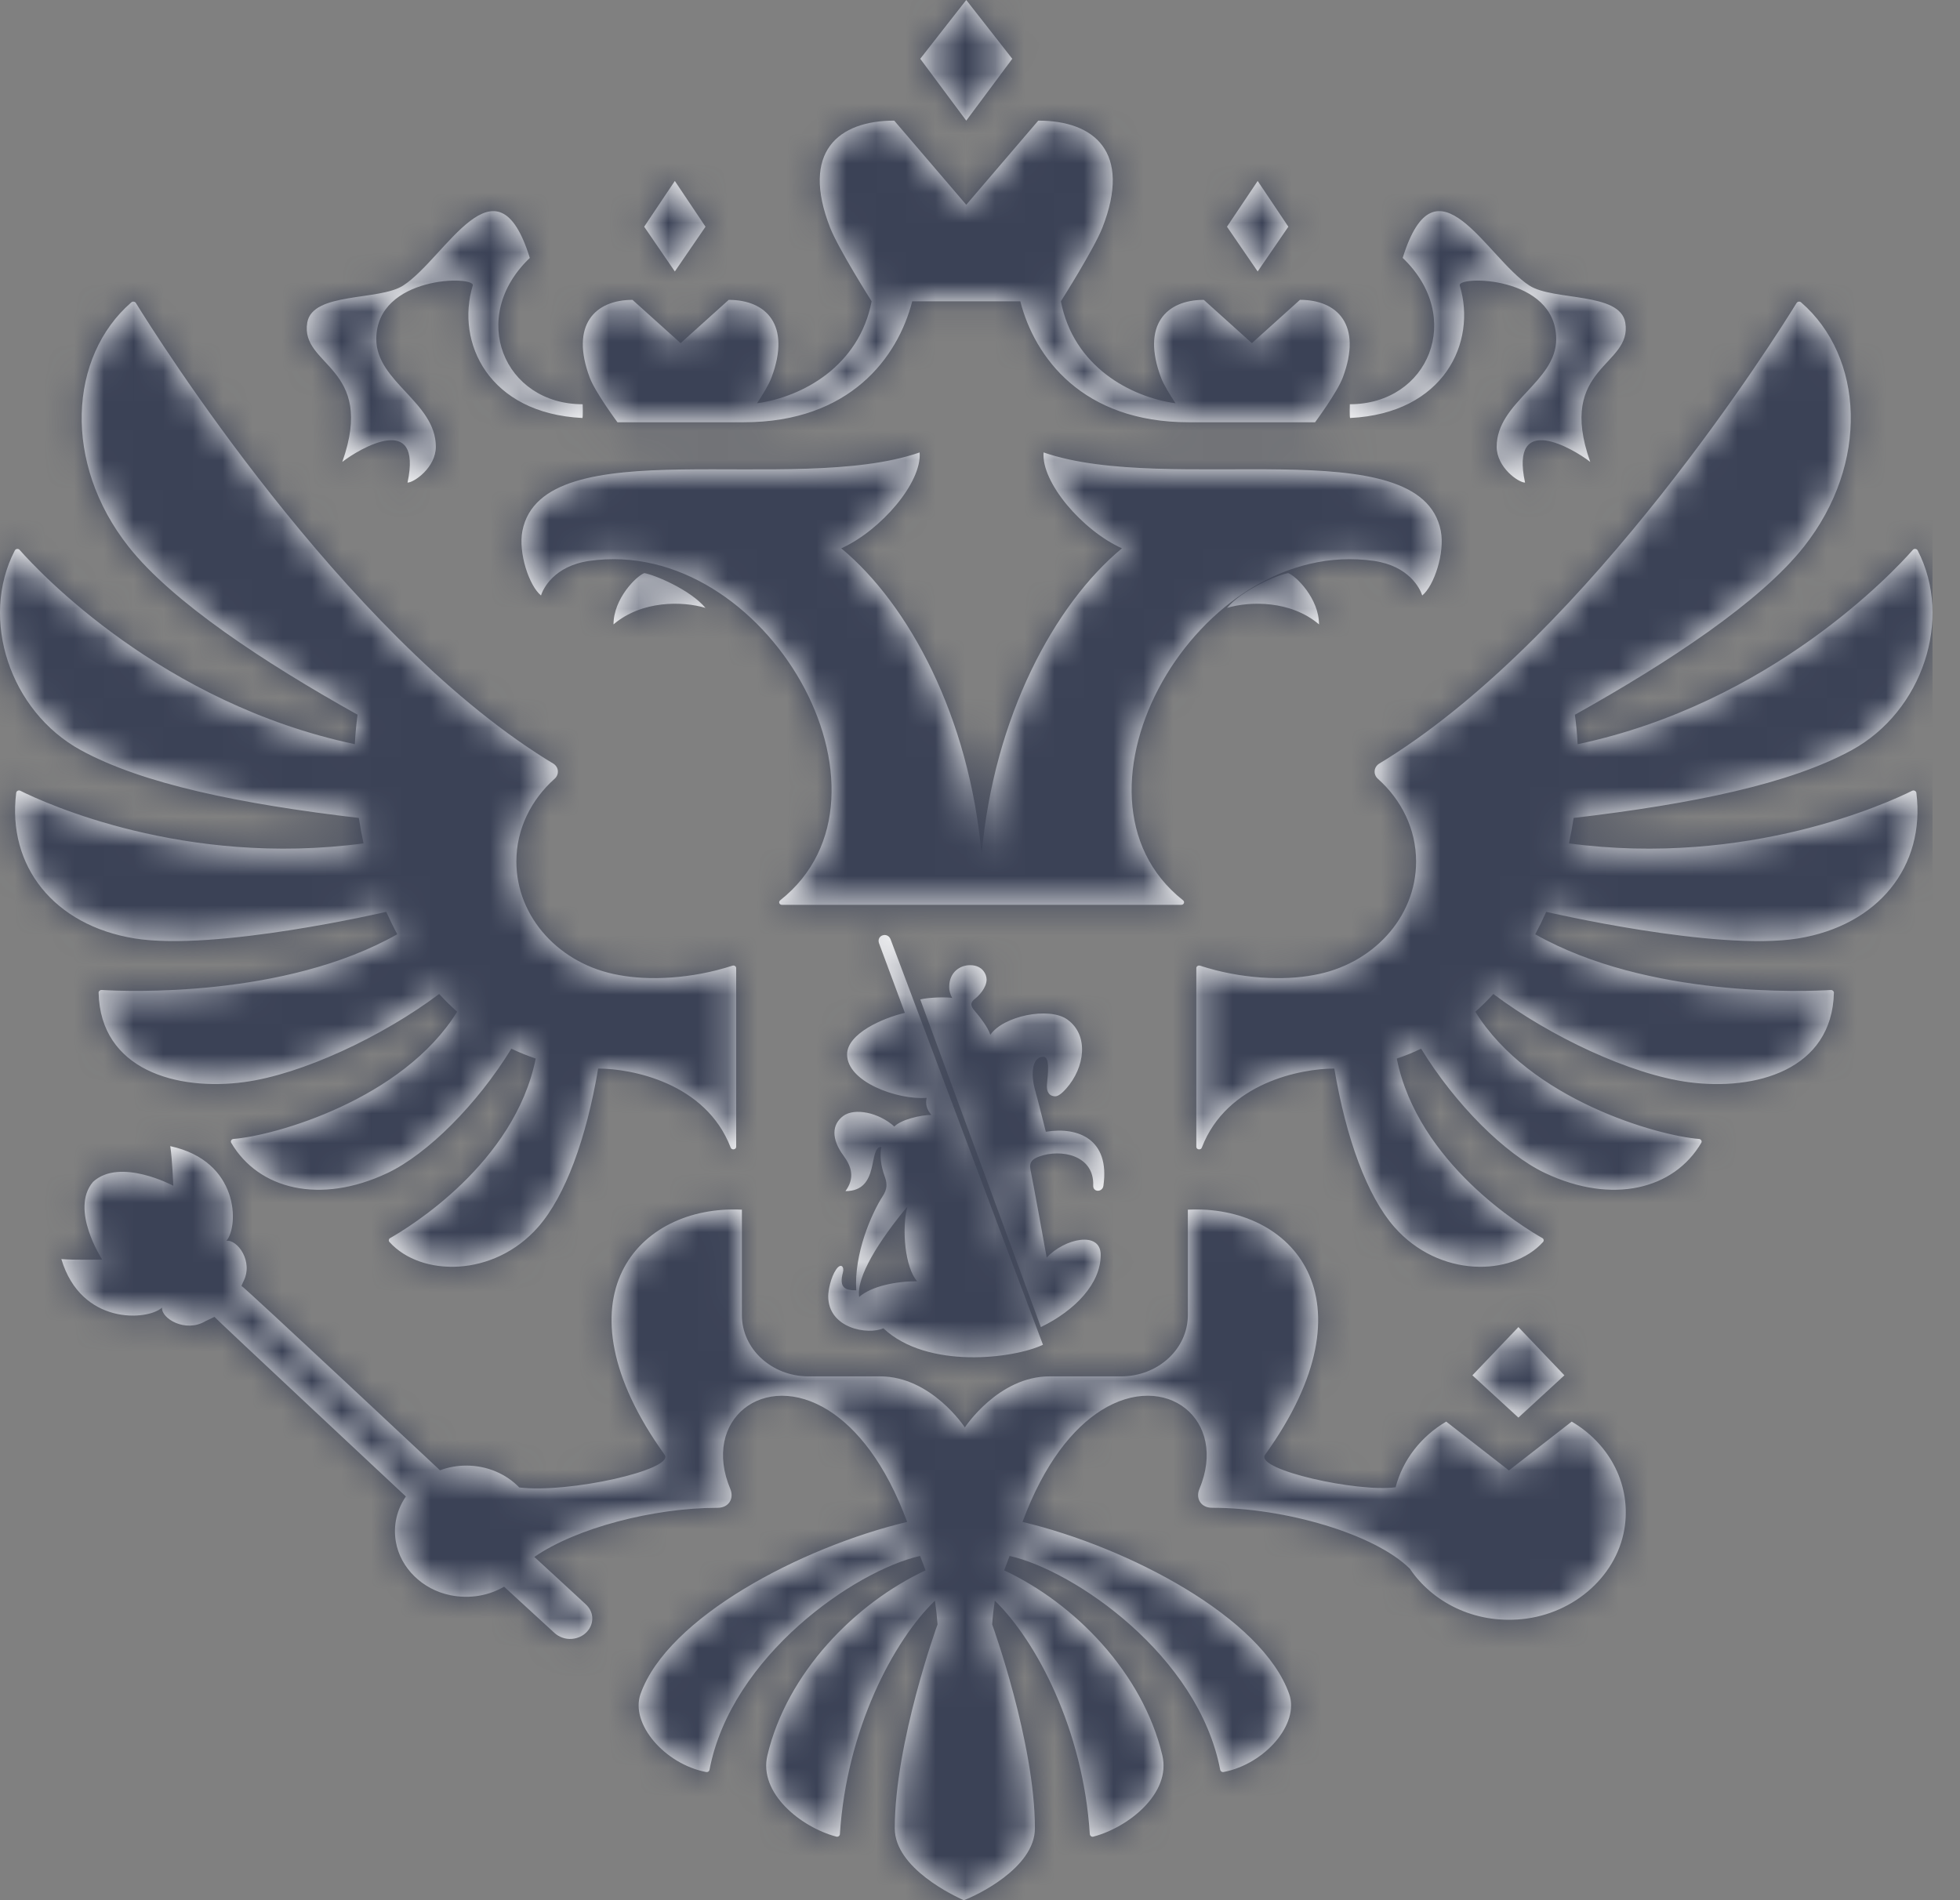 <svg width="66" height="64" viewBox="0 0 66 64" fill="none" xmlns="http://www.w3.org/2000/svg">
<rect x="0" y="0" width="66" height="64" fill="#808080" stroke="none"/>
<path fill-rule="evenodd" clip-rule="evenodd" d="M44.416 21.03C43.466 20.222 42.101 20.241 41.317 20.475C41.83 19.864 43.026 19.362 43.378 19.302C43.646 19.399 44.416 20.166 44.416 21.03ZM48.516 17.881C47.836 14.413 39.393 16.711 35.141 15.238C35.059 16.249 36.45 17.869 37.78 18.468C35.507 20.352 33.466 24.146 33.053 28.782C32.643 24.146 30.602 20.352 28.328 18.468C29.658 17.869 31.05 16.249 30.967 15.239C26.715 16.712 18.272 14.414 17.591 17.882C17.448 18.616 17.818 19.734 18.218 20.056C18.289 19.823 18.663 19.062 19.84 18.892C25.788 18.034 30.755 26.785 26.271 30.323C26.203 30.377 26.242 30.476 26.334 30.476H39.775C39.866 30.476 39.905 30.377 39.838 30.323C35.353 26.785 40.32 18.034 46.269 18.892C47.446 19.063 47.819 19.823 47.891 20.056C48.29 19.734 48.66 18.616 48.516 17.882L48.516 17.881ZM49.155 9.617C49.052 9.279 52.403 9.27 52.403 11.423C52.403 12.865 50.399 13.548 50.399 15.046C50.399 15.743 51.13 16.254 51.354 16.254C50.837 13.851 52.972 15.108 53.549 15.558C52.403 12.326 54.981 12.346 54.728 10.864C54.551 9.829 52.31 10.141 51.499 9.617C50.059 8.687 48.357 5.068 47.234 8.687C49.326 10.681 48.109 13.615 45.453 13.615C45.453 13.615 45.439 14.045 45.463 14.079C48.63 13.92 49.735 11.53 49.155 9.617V9.617ZM11.526 15.558C12.102 15.108 14.237 13.851 13.722 16.254C13.945 16.254 14.676 15.743 14.676 15.046C14.676 13.549 12.671 12.865 12.671 11.423C12.671 9.27 16.022 9.279 15.919 9.617C15.341 11.531 16.445 13.92 19.612 14.079C19.636 14.045 19.621 13.615 19.621 13.615C16.966 13.615 15.749 10.681 17.84 8.687C16.718 5.068 15.015 8.687 13.576 9.617C12.765 10.141 10.523 9.828 10.347 10.864C10.094 12.346 12.672 12.326 11.526 15.558L11.526 15.558ZM20.659 21.03C21.609 20.222 22.975 20.241 23.757 20.475C23.246 19.864 22.048 19.362 21.697 19.302C21.429 19.399 20.659 20.166 20.659 21.03H20.659ZM34.087 1.98L32.537 0L30.988 1.98L32.537 4.063L34.087 1.98H34.087ZM43.383 7.636L42.35 6.095L41.317 7.636L42.35 9.143L43.383 7.636H43.383ZM52.679 46.322L51.13 44.698L49.581 46.322L51.13 47.746L52.679 46.322L52.679 46.322ZM23.757 7.636L22.724 6.095L21.692 7.636L22.724 9.143L23.757 7.636H23.757ZM20.792 14.222H25.046C28.622 14.222 30.231 12.04 30.718 10.148H34.357C34.843 12.04 36.452 14.222 40.029 14.222H44.283C44.283 14.222 45.027 13.218 45.214 12.721C45.886 10.933 45.027 10.099 43.775 10.099L42.155 11.558L40.536 10.1C39.284 10.1 38.425 10.933 39.097 12.722C39.183 12.95 39.388 13.286 39.583 13.581C38.073 13.375 36.146 12.348 35.724 10.148C35.724 10.148 36.839 8.387 37.119 7.674C38.125 5.111 36.84 4.063 34.962 4.063L32.537 6.897L30.112 4.063C28.234 4.063 26.95 5.111 27.956 7.674C28.235 8.387 29.351 10.148 29.351 10.148C28.928 12.348 27.001 13.375 25.492 13.582C25.687 13.286 25.892 12.95 25.977 12.721C26.648 10.933 25.791 10.1 24.538 10.1L22.919 11.558L21.299 10.1C20.046 10.1 19.19 10.934 19.86 12.722C20.047 13.219 20.792 14.222 20.792 14.222L20.792 14.222ZM64.39 26.633C63.587 27.034 58.871 29.211 52.831 28.406C52.894 28.122 52.947 27.836 52.99 27.549C57.01 27.075 60.278 26.403 62.361 25.261C64.734 23.959 65.772 20.851 64.574 18.538C64.543 18.48 64.457 18.469 64.414 18.518C63.758 19.264 59.629 23.69 53.124 25.066C53.108 24.733 53.077 24.402 53.032 24.073C56.191 22.307 59.276 20.273 60.745 18.412C62.964 15.6 62.76 12.012 60.648 10.183C60.626 10.164 60.597 10.156 60.568 10.16C60.539 10.164 60.514 10.18 60.498 10.204C59.83 11.29 53.574 21.256 46.705 25.558C46.621 25.611 46.537 25.663 46.452 25.713C46.255 25.831 46.233 26.084 46.401 26.233C47.193 26.941 47.685 27.925 47.685 29.018C47.685 30.918 46.199 32.498 44.234 32.841C43.236 33.032 41.795 32.977 40.411 32.525C40.349 32.506 40.284 32.546 40.284 32.608V38.626C40.284 38.722 40.434 38.746 40.469 38.654C41.311 36.457 43.829 35.99 44.931 35.99C45.327 38.338 46.035 40.283 46.955 41.33C48.453 43.031 50.899 43.007 51.96 41.831C51.977 41.811 51.985 41.785 51.98 41.76C51.975 41.734 51.959 41.712 51.936 41.699C51.313 41.347 47.747 39.189 47.034 35.654C47.314 35.56 47.588 35.449 47.854 35.321C49.005 37.198 50.68 38.87 52.028 39.509C54.294 40.58 56.368 40.059 57.288 38.491C57.321 38.436 57.28 38.367 57.212 38.361C55.811 38.251 51.511 37.036 49.68 34.077C49.891 33.887 50.094 33.688 50.286 33.478C52.202 34.916 54.911 36.187 56.85 36.447C59.12 36.751 61.691 36.037 61.754 33.436C61.755 33.384 61.707 33.341 61.651 33.344C60.844 33.393 55.503 33.622 51.697 31.468C51.829 31.221 51.952 30.968 52.066 30.712C52.066 30.712 57.818 32.052 60.543 31.608C63.251 31.168 64.837 29.178 64.531 26.703C64.522 26.642 64.449 26.605 64.39 26.634L64.39 26.633ZM13.007 30.711C13.122 30.967 13.245 31.22 13.378 31.467C9.573 33.62 4.233 33.392 3.423 33.343C3.366 33.34 3.318 33.385 3.32 33.436C3.383 36.036 5.954 36.75 8.223 36.446C10.162 36.186 12.872 34.916 14.788 33.478C14.98 33.687 15.183 33.886 15.394 34.076C13.562 37.035 9.262 38.25 7.861 38.361C7.793 38.367 7.754 38.436 7.786 38.491C8.706 40.059 10.78 40.58 13.046 39.509C14.394 38.87 16.069 37.198 17.219 35.321C17.486 35.448 17.76 35.559 18.04 35.653C17.326 39.189 13.761 41.346 13.137 41.7C13.114 41.712 13.098 41.734 13.094 41.76C13.089 41.785 13.096 41.812 13.114 41.831C14.174 43.007 16.621 43.031 18.119 41.33C19.039 40.283 19.746 38.338 20.142 35.99C21.245 35.99 23.763 36.456 24.605 38.654C24.641 38.746 24.79 38.722 24.79 38.625V32.607C24.79 32.546 24.725 32.505 24.663 32.525C23.279 32.976 21.837 33.031 20.84 32.84C18.875 32.498 17.388 30.918 17.388 29.017C17.388 27.925 17.882 26.939 18.673 26.232C18.842 26.083 18.819 25.831 18.623 25.713C18.537 25.662 18.452 25.611 18.368 25.558C11.503 21.258 5.25 11.299 4.576 10.205C4.56 10.18 4.534 10.164 4.505 10.16C4.475 10.156 4.446 10.164 4.423 10.183C2.314 12.013 2.109 15.6 4.329 18.412C5.798 20.272 8.882 22.307 12.04 24.072C11.996 24.402 11.966 24.733 11.949 25.065C5.45 23.69 1.324 19.271 0.661 18.521C0.617 18.47 0.529 18.48 0.499 18.539C-0.697 20.853 0.341 23.959 2.713 25.261C4.795 26.402 8.064 27.075 12.084 27.549C12.127 27.836 12.18 28.122 12.242 28.406C6.208 29.21 1.495 27.038 0.685 26.634C0.625 26.604 0.552 26.641 0.545 26.704C0.239 29.179 1.824 31.166 4.532 31.607C7.257 32.051 13.008 30.711 13.008 30.711L13.007 30.711ZM50.811 49.526L48.699 47.881C47.855 48.378 47.236 49.167 46.995 50.092C45.724 50.268 42.26 49.506 42.597 49.001C46.394 43.715 43.489 40.568 39.999 40.743V44.293C39.999 45.433 38.993 46.357 37.755 46.357H35.345C33.616 46.357 32.49 48.077 32.49 48.077C32.49 48.077 31.364 46.357 29.635 46.357H27.225C25.985 46.357 24.982 45.433 24.982 44.293V40.743C21.492 40.568 18.585 43.715 22.383 49.001C22.717 49.501 19.156 50.301 17.486 50.099C17.046 49.647 16.411 49.362 15.7 49.362C15.398 49.363 15.098 49.416 14.815 49.52C14.815 49.52 8.251 43.369 8.131 43.309L8.184 43.185C8.559 42.493 7.986 41.738 7.625 41.792C8.045 41.292 8.064 39.108 5.733 38.603C5.801 39.042 5.836 39.937 5.836 39.937C5.836 39.937 4.037 38.974 3.133 39.806C2.339 40.736 3.441 42.423 3.441 42.423C3.441 42.423 2.52 42.445 2.066 42.407C2.733 44.641 4.971 44.483 5.456 44.042C5.424 44.397 6.233 44.904 6.919 44.498L7.221 44.353C7.274 44.424 13.667 50.402 13.667 50.402C13.373 50.833 13.233 51.362 13.33 51.926C13.481 52.808 14.223 53.539 15.171 53.729C15.841 53.862 16.47 53.734 16.975 53.441L18.668 54.996C18.818 55.131 19.022 55.215 19.249 55.199C19.663 55.172 19.973 54.84 19.942 54.459C19.928 54.287 19.839 54.14 19.717 54.028C19.69 53.998 17.993 52.439 17.993 52.439C19.393 51.468 22.001 50.784 24.165 50.784C24.546 50.784 24.724 50.465 24.593 50.153C23.613 47.819 25.721 46.129 27.902 47.505C28.853 48.105 29.819 49.287 30.547 51.259C26.969 52.117 22.477 54.479 21.568 57.058C21.218 58.053 22.374 59.411 23.778 59.684C23.803 59.689 23.829 59.684 23.85 59.671C23.871 59.657 23.886 59.636 23.891 59.611C24.625 55.761 28.808 52.893 30.984 52.406C31.093 52.696 31.058 52.602 31.167 52.891C28.797 54 26.498 56.34 25.841 59.123C25.54 60.397 26.976 61.545 28.161 61.859C28.22 61.875 28.279 61.834 28.282 61.777C28.508 58.259 30.077 55.271 31.483 53.911C31.522 54.177 31.551 54.444 31.57 54.712C31.57 54.712 30.13 58.683 30.13 61.58C30.13 62.928 32.154 63.868 32.453 64C32.827 63.868 34.849 62.928 34.849 61.58C34.849 58.683 33.41 54.712 33.41 54.712C33.429 54.444 33.459 54.177 33.498 53.911C34.903 55.271 36.474 58.258 36.698 61.776C36.701 61.804 36.716 61.83 36.739 61.846C36.762 61.862 36.792 61.867 36.819 61.859C38.006 61.545 39.44 60.397 39.14 59.123C38.482 56.341 36.184 54 33.814 52.891C33.922 52.602 33.887 52.695 33.996 52.406C36.174 52.893 40.355 55.761 41.089 59.611C41.1 59.662 41.151 59.694 41.203 59.683C42.606 59.41 43.764 58.053 43.411 57.057C42.505 54.479 38.011 52.116 34.432 51.259C35.161 49.287 36.128 48.105 37.079 47.504C39.259 46.128 41.367 47.819 40.387 50.153C40.256 50.465 40.433 50.783 40.815 50.783C43.263 50.783 46.279 51.658 47.473 52.833C48.236 53.965 49.645 54.69 51.236 54.535C53.043 54.359 54.516 53.016 54.72 51.355C54.897 49.9 54.137 48.593 52.925 47.881L50.811 49.526L50.811 49.526ZM34.998 38.951C35.719 38.686 36.85 38.9 36.812 39.931C36.802 40.165 37.133 40.165 37.157 39.926C37.373 38.383 36.32 37.938 35.217 38.119C35.08 37.588 34.968 37.124 34.841 36.664C34.739 36.292 34.702 35.594 35.136 35.594C35.371 35.594 35.277 36.243 35.254 36.523C35.235 36.769 35.324 36.918 35.526 36.925C35.651 36.93 35.808 36.771 35.901 36.666C36.532 35.959 36.679 34.865 35.94 34.338C35.321 33.895 33.773 34.225 33.347 34.855C33.283 34.618 32.975 34.225 32.828 34.055C32.685 33.888 32.648 33.774 32.846 33.627C32.939 33.556 33.222 33.278 33.222 32.991C33.222 32.821 33.088 32.508 32.666 32.508C32.333 32.508 31.963 32.736 31.963 33.246C31.963 33.359 31.991 33.48 32.064 33.611C31.854 33.577 31.282 33.59 30.988 33.662L35.049 44.698C36.212 44.13 37.064 43.231 37.064 42.265C37.064 41.442 35.84 41.715 35.246 42.357C35.054 41.314 34.885 40.35 34.699 39.39C34.648 39.125 34.784 39.03 34.998 38.95V38.951ZM29.599 31.767L30.471 34.115C29.725 34.287 28.525 34.815 28.525 35.514C28.525 36.444 30.222 37.05 31.203 36.977C31.154 37.189 31.211 37.378 31.363 37.551C31.007 37.551 30.335 37.712 30.115 37.943C29.595 37.472 28.781 37.301 28.394 37.587C28.005 37.876 27.993 38.364 28.399 38.916C28.682 39.299 28.788 39.676 28.47 40.118C29.653 40.118 29.217 38.627 29.68 38.627C29.62 38.916 29.657 39.251 29.791 39.622C29.88 39.869 29.88 40.044 29.728 40.281C29.346 40.873 28.753 42.232 28.833 43.461C28.446 43.459 28.248 43.367 28.385 42.853C28.436 42.662 28.314 42.525 28.153 42.761C27.975 43.021 27.889 43.465 27.889 43.655C27.889 44.749 29.233 44.969 29.746 44.738C31.229 46.131 34.144 45.759 35.12 45.292L29.988 31.634C29.884 31.376 29.507 31.499 29.599 31.767V31.767ZM28.931 43.682C28.831 43.007 29.591 41.8 30.557 40.635C30.352 41.394 30.48 42.702 30.883 43.153C30.182 43.153 29.349 43.316 28.931 43.682V43.682H28.931Z" fill="#FEFEFE"/>
<mask id="mask0" mask-type="alpha" maskUnits="userSpaceOnUse" x="0" y="0" width="66" height="64">
<path fill-rule="evenodd" clip-rule="evenodd" d="M44.416 21.03C43.466 20.222 42.101 20.241 41.317 20.475C41.83 19.864 43.026 19.362 43.378 19.302C43.646 19.399 44.416 20.166 44.416 21.03ZM48.516 17.881C47.836 14.413 39.393 16.711 35.141 15.238C35.059 16.249 36.45 17.869 37.78 18.468C35.507 20.352 33.466 24.146 33.053 28.782C32.643 24.146 30.602 20.352 28.328 18.468C29.658 17.869 31.05 16.249 30.967 15.239C26.715 16.712 18.272 14.414 17.591 17.882C17.448 18.616 17.818 19.734 18.218 20.056C18.289 19.823 18.663 19.062 19.84 18.892C25.788 18.034 30.755 26.785 26.271 30.323C26.203 30.377 26.242 30.476 26.334 30.476H39.775C39.866 30.476 39.905 30.377 39.838 30.323C35.353 26.785 40.32 18.034 46.269 18.892C47.446 19.063 47.819 19.823 47.891 20.056C48.29 19.734 48.66 18.616 48.516 17.882L48.516 17.881ZM49.155 9.617C49.052 9.279 52.403 9.27 52.403 11.423C52.403 12.865 50.399 13.548 50.399 15.046C50.399 15.743 51.13 16.254 51.354 16.254C50.837 13.851 52.972 15.108 53.549 15.558C52.403 12.326 54.981 12.346 54.728 10.864C54.551 9.829 52.31 10.141 51.499 9.617C50.059 8.687 48.357 5.068 47.234 8.687C49.326 10.681 48.109 13.615 45.453 13.615C45.453 13.615 45.439 14.045 45.463 14.079C48.63 13.92 49.735 11.53 49.155 9.617V9.617ZM11.526 15.558C12.102 15.108 14.237 13.851 13.722 16.254C13.945 16.254 14.676 15.743 14.676 15.046C14.676 13.549 12.671 12.865 12.671 11.423C12.671 9.27 16.022 9.279 15.919 9.617C15.341 11.531 16.445 13.92 19.612 14.079C19.636 14.045 19.621 13.615 19.621 13.615C16.966 13.615 15.749 10.681 17.84 8.687C16.718 5.068 15.015 8.687 13.576 9.617C12.765 10.141 10.523 9.828 10.347 10.864C10.094 12.346 12.672 12.326 11.526 15.558L11.526 15.558ZM20.659 21.03C21.609 20.222 22.975 20.241 23.757 20.475C23.246 19.864 22.048 19.362 21.697 19.302C21.429 19.399 20.659 20.166 20.659 21.03H20.659ZM34.087 1.98L32.537 0L30.988 1.98L32.537 4.063L34.087 1.98H34.087ZM43.383 7.636L42.35 6.095L41.317 7.636L42.35 9.143L43.383 7.636H43.383ZM52.679 46.322L51.13 44.698L49.581 46.322L51.13 47.746L52.679 46.322L52.679 46.322ZM23.757 7.636L22.724 6.095L21.692 7.636L22.724 9.143L23.757 7.636H23.757ZM20.792 14.222H25.046C28.622 14.222 30.231 12.04 30.718 10.148H34.357C34.843 12.04 36.452 14.222 40.029 14.222H44.283C44.283 14.222 45.027 13.218 45.214 12.721C45.886 10.933 45.027 10.099 43.775 10.099L42.155 11.558L40.536 10.1C39.284 10.1 38.425 10.933 39.097 12.722C39.183 12.95 39.388 13.286 39.583 13.581C38.073 13.375 36.146 12.348 35.724 10.148C35.724 10.148 36.839 8.387 37.119 7.674C38.125 5.111 36.84 4.063 34.962 4.063L32.537 6.897L30.112 4.063C28.234 4.063 26.95 5.111 27.956 7.674C28.235 8.387 29.351 10.148 29.351 10.148C28.928 12.348 27.001 13.375 25.492 13.582C25.687 13.286 25.892 12.95 25.977 12.721C26.648 10.933 25.791 10.1 24.538 10.1L22.919 11.558L21.299 10.1C20.046 10.1 19.19 10.934 19.86 12.722C20.047 13.219 20.792 14.222 20.792 14.222L20.792 14.222ZM64.39 26.633C63.587 27.034 58.871 29.211 52.831 28.406C52.894 28.122 52.947 27.836 52.99 27.549C57.01 27.075 60.278 26.403 62.361 25.261C64.734 23.959 65.772 20.851 64.574 18.538C64.543 18.48 64.457 18.469 64.414 18.518C63.758 19.264 59.629 23.69 53.124 25.066C53.108 24.733 53.077 24.402 53.032 24.073C56.191 22.307 59.276 20.273 60.745 18.412C62.964 15.6 62.76 12.012 60.648 10.183C60.626 10.164 60.597 10.156 60.568 10.16C60.539 10.164 60.514 10.18 60.498 10.204C59.83 11.29 53.574 21.256 46.705 25.558C46.621 25.611 46.537 25.663 46.452 25.713C46.255 25.831 46.233 26.084 46.401 26.233C47.193 26.941 47.685 27.925 47.685 29.018C47.685 30.918 46.199 32.498 44.234 32.841C43.236 33.032 41.795 32.977 40.411 32.525C40.349 32.506 40.284 32.546 40.284 32.608V38.626C40.284 38.722 40.434 38.746 40.469 38.654C41.311 36.457 43.829 35.99 44.931 35.99C45.327 38.338 46.035 40.283 46.955 41.33C48.453 43.031 50.899 43.007 51.96 41.831C51.977 41.811 51.985 41.785 51.98 41.76C51.975 41.734 51.959 41.712 51.936 41.699C51.313 41.347 47.747 39.189 47.034 35.654C47.314 35.56 47.588 35.449 47.854 35.321C49.005 37.198 50.68 38.87 52.028 39.509C54.294 40.58 56.368 40.059 57.288 38.491C57.321 38.436 57.28 38.367 57.212 38.361C55.811 38.251 51.511 37.036 49.68 34.077C49.891 33.887 50.094 33.688 50.286 33.478C52.202 34.916 54.911 36.187 56.85 36.447C59.12 36.751 61.691 36.037 61.754 33.436C61.755 33.384 61.707 33.341 61.651 33.344C60.844 33.393 55.503 33.622 51.697 31.468C51.829 31.221 51.952 30.968 52.066 30.712C52.066 30.712 57.818 32.052 60.543 31.608C63.251 31.168 64.837 29.178 64.531 26.703C64.522 26.642 64.449 26.605 64.39 26.634L64.39 26.633ZM13.007 30.711C13.122 30.967 13.245 31.22 13.378 31.467C9.573 33.62 4.233 33.392 3.423 33.343C3.366 33.34 3.318 33.385 3.32 33.436C3.383 36.036 5.954 36.75 8.223 36.446C10.162 36.186 12.872 34.916 14.788 33.478C14.98 33.687 15.183 33.886 15.394 34.076C13.562 37.035 9.262 38.25 7.861 38.361C7.793 38.367 7.754 38.436 7.786 38.491C8.706 40.059 10.78 40.58 13.046 39.509C14.394 38.87 16.069 37.198 17.219 35.321C17.486 35.448 17.76 35.559 18.04 35.653C17.326 39.189 13.761 41.346 13.137 41.7C13.114 41.712 13.098 41.734 13.094 41.76C13.089 41.785 13.096 41.812 13.114 41.831C14.174 43.007 16.621 43.031 18.119 41.33C19.039 40.283 19.746 38.338 20.142 35.99C21.245 35.99 23.763 36.456 24.605 38.654C24.641 38.746 24.79 38.722 24.79 38.625V32.607C24.79 32.546 24.725 32.505 24.663 32.525C23.279 32.976 21.837 33.031 20.84 32.84C18.875 32.498 17.388 30.918 17.388 29.017C17.388 27.925 17.882 26.939 18.673 26.232C18.842 26.083 18.819 25.831 18.623 25.713C18.537 25.662 18.452 25.611 18.368 25.558C11.503 21.258 5.25 11.299 4.576 10.205C4.56 10.18 4.534 10.164 4.505 10.16C4.475 10.156 4.446 10.164 4.423 10.183C2.314 12.013 2.109 15.6 4.329 18.412C5.798 20.272 8.882 22.307 12.04 24.072C11.996 24.402 11.966 24.733 11.949 25.065C5.45 23.69 1.324 19.271 0.661 18.521C0.617 18.47 0.529 18.48 0.499 18.539C-0.697 20.853 0.341 23.959 2.713 25.261C4.795 26.402 8.064 27.075 12.084 27.549C12.127 27.836 12.18 28.122 12.242 28.406C6.208 29.21 1.495 27.038 0.685 26.634C0.625 26.604 0.552 26.641 0.545 26.704C0.239 29.179 1.824 31.166 4.532 31.607C7.257 32.051 13.008 30.711 13.008 30.711L13.007 30.711ZM50.811 49.526L48.699 47.881C47.855 48.378 47.236 49.167 46.995 50.092C45.724 50.268 42.26 49.506 42.597 49.001C46.394 43.715 43.489 40.568 39.999 40.743V44.293C39.999 45.433 38.993 46.357 37.755 46.357H35.345C33.616 46.357 32.49 48.077 32.49 48.077C32.49 48.077 31.364 46.357 29.635 46.357H27.225C25.985 46.357 24.982 45.433 24.982 44.293V40.743C21.492 40.568 18.585 43.715 22.383 49.001C22.717 49.501 19.156 50.301 17.486 50.099C17.046 49.647 16.411 49.362 15.7 49.362C15.398 49.363 15.098 49.416 14.815 49.52C14.815 49.52 8.251 43.369 8.131 43.309L8.184 43.185C8.559 42.493 7.986 41.738 7.625 41.792C8.045 41.292 8.064 39.108 5.733 38.603C5.801 39.042 5.836 39.937 5.836 39.937C5.836 39.937 4.037 38.974 3.133 39.806C2.339 40.736 3.441 42.423 3.441 42.423C3.441 42.423 2.52 42.445 2.066 42.407C2.733 44.641 4.971 44.483 5.456 44.042C5.424 44.397 6.233 44.904 6.919 44.498L7.221 44.353C7.274 44.424 13.667 50.402 13.667 50.402C13.373 50.833 13.233 51.362 13.33 51.926C13.481 52.808 14.223 53.539 15.171 53.729C15.841 53.862 16.47 53.734 16.975 53.441L18.668 54.996C18.818 55.131 19.022 55.215 19.249 55.199C19.663 55.172 19.973 54.84 19.942 54.459C19.928 54.287 19.839 54.14 19.717 54.028C19.69 53.998 17.993 52.439 17.993 52.439C19.393 51.468 22.001 50.784 24.165 50.784C24.546 50.784 24.724 50.465 24.593 50.153C23.613 47.819 25.721 46.129 27.902 47.505C28.853 48.105 29.819 49.287 30.547 51.259C26.969 52.117 22.477 54.479 21.568 57.058C21.218 58.053 22.374 59.411 23.778 59.684C23.803 59.689 23.829 59.684 23.85 59.671C23.871 59.657 23.886 59.636 23.891 59.611C24.625 55.761 28.808 52.893 30.984 52.406C31.093 52.696 31.058 52.602 31.167 52.891C28.797 54 26.498 56.34 25.841 59.123C25.54 60.397 26.976 61.545 28.161 61.859C28.22 61.875 28.279 61.834 28.282 61.777C28.508 58.259 30.077 55.271 31.483 53.911C31.522 54.177 31.551 54.444 31.57 54.712C31.57 54.712 30.13 58.683 30.13 61.58C30.13 62.928 32.154 63.868 32.453 64C32.827 63.868 34.849 62.928 34.849 61.58C34.849 58.683 33.41 54.712 33.41 54.712C33.429 54.444 33.459 54.177 33.498 53.911C34.903 55.271 36.474 58.258 36.698 61.776C36.701 61.804 36.716 61.83 36.739 61.846C36.762 61.862 36.792 61.867 36.819 61.859C38.006 61.545 39.44 60.397 39.14 59.123C38.482 56.341 36.184 54 33.814 52.891C33.922 52.602 33.887 52.695 33.996 52.406C36.174 52.893 40.355 55.761 41.089 59.611C41.1 59.662 41.151 59.694 41.203 59.683C42.606 59.41 43.764 58.053 43.411 57.057C42.505 54.479 38.011 52.116 34.432 51.259C35.161 49.287 36.128 48.105 37.079 47.504C39.259 46.128 41.367 47.819 40.387 50.153C40.256 50.465 40.433 50.783 40.815 50.783C43.263 50.783 46.279 51.658 47.473 52.833C48.236 53.965 49.645 54.69 51.236 54.535C53.043 54.359 54.516 53.016 54.72 51.355C54.897 49.9 54.137 48.593 52.925 47.881L50.811 49.526L50.811 49.526ZM34.998 38.951C35.719 38.686 36.85 38.9 36.812 39.931C36.802 40.165 37.133 40.165 37.157 39.926C37.373 38.383 36.32 37.938 35.217 38.119C35.08 37.588 34.968 37.124 34.841 36.664C34.739 36.292 34.702 35.594 35.136 35.594C35.371 35.594 35.277 36.243 35.254 36.523C35.235 36.769 35.324 36.918 35.526 36.925C35.651 36.93 35.808 36.771 35.901 36.666C36.532 35.959 36.679 34.865 35.94 34.338C35.321 33.895 33.773 34.225 33.347 34.855C33.283 34.618 32.975 34.225 32.828 34.055C32.685 33.888 32.648 33.774 32.846 33.627C32.939 33.556 33.222 33.278 33.222 32.991C33.222 32.821 33.088 32.508 32.666 32.508C32.333 32.508 31.963 32.736 31.963 33.246C31.963 33.359 31.991 33.48 32.064 33.611C31.854 33.577 31.282 33.59 30.988 33.662L35.049 44.698C36.212 44.13 37.064 43.231 37.064 42.265C37.064 41.442 35.84 41.715 35.246 42.357C35.054 41.314 34.885 40.35 34.699 39.39C34.648 39.125 34.784 39.03 34.998 38.95V38.951ZM29.599 31.767L30.471 34.115C29.725 34.287 28.525 34.815 28.525 35.514C28.525 36.444 30.222 37.05 31.203 36.977C31.154 37.189 31.211 37.378 31.363 37.551C31.007 37.551 30.335 37.712 30.115 37.943C29.595 37.472 28.781 37.301 28.394 37.587C28.005 37.876 27.993 38.364 28.399 38.916C28.682 39.299 28.788 39.676 28.47 40.118C29.653 40.118 29.217 38.627 29.68 38.627C29.62 38.916 29.657 39.251 29.791 39.622C29.88 39.869 29.88 40.044 29.728 40.281C29.346 40.873 28.753 42.232 28.833 43.461C28.446 43.459 28.248 43.367 28.385 42.853C28.436 42.662 28.314 42.525 28.153 42.761C27.975 43.021 27.889 43.465 27.889 43.655C27.889 44.749 29.233 44.969 29.746 44.738C31.229 46.131 34.144 45.759 35.12 45.292L29.988 31.634C29.884 31.376 29.507 31.499 29.599 31.767V31.767ZM28.931 43.682C28.831 43.007 29.591 41.8 30.557 40.635C30.352 41.394 30.48 42.702 30.883 43.153C30.182 43.153 29.349 43.316 28.931 43.682V43.682H28.931Z" fill="white"/>
</mask>
<g mask="url(#mask0)">
<rect width="65.075" height="64" rx="4" fill="#3B4256"/>
</g>
</svg>
